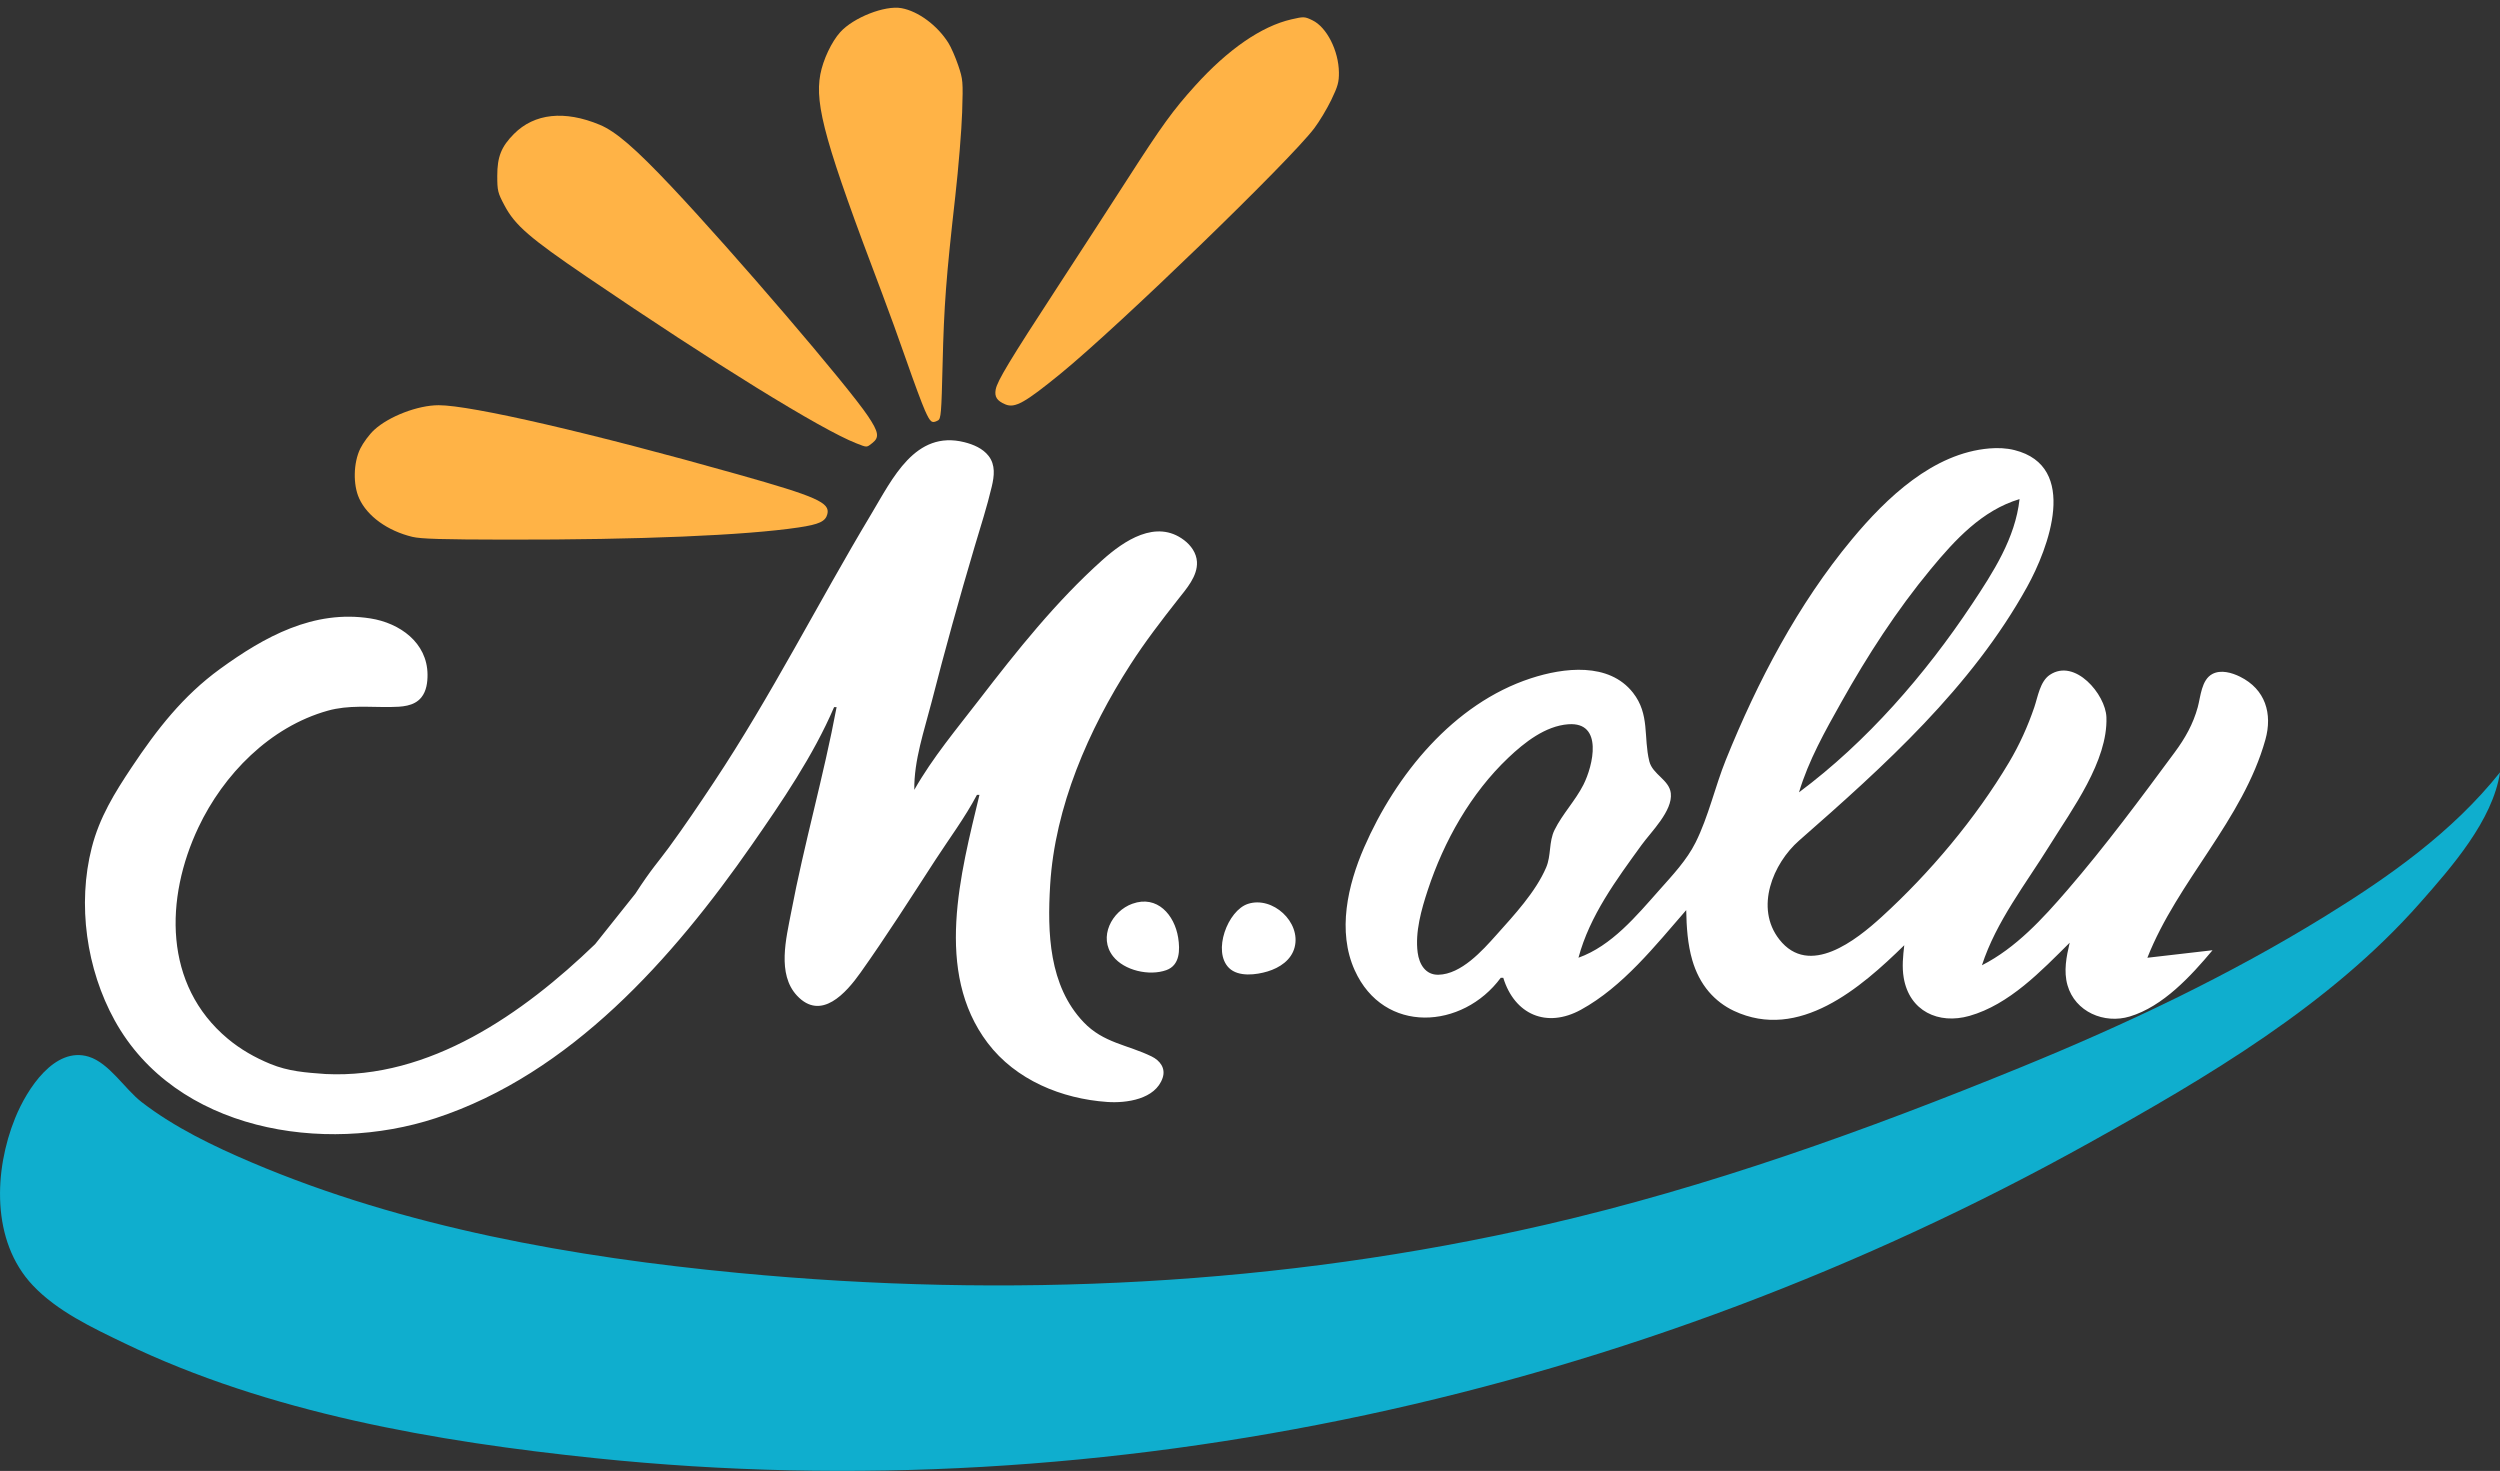 <?xml version="1.0" encoding="UTF-8" standalone="no"?>
<!-- Created with Inkscape (http://www.inkscape.org/) -->

<svg
   width="168.912mm"
   height="99.382mm"
   viewBox="0 0 168.912 99.382"
   version="1.1"
   id="svg1"
   xml:space="preserve"
   xmlns:inkscape="http://www.inkscape.org/namespaces/inkscape"
   xmlns:sodipodi="http://sodipodi.sourceforge.net/DTD/sodipodi-0.dtd"
   xmlns="http://www.w3.org/2000/svg"
   xmlns:svg="http://www.w3.org/2000/svg"><rect x="0" y="0" width="168.912" height="99.382" fill="#333333" stroke="none"/><sodipodi:namedview
     id="namedview1"
     pagecolor="#ffffff"
     bordercolor="#000000"
     borderopacity="0.25"
     inkscape:showpageshadow="2"
     inkscape:pageopacity="0.0"
     inkscape:pagecheckerboard="0"
     inkscape:deskcolor="#d1d1d1"
     inkscape:document-units="mm" /><defs
     id="defs1"><linearGradient
       id="swatch7"
       inkscape:swatch="solid"><stop
         style="stop-color:#000000;stop-opacity:1;"
         offset="0"
         id="stop7" /></linearGradient></defs><g
     inkscape:label="Calque 1"
     inkscape:groupmode="layer"
     id="layer1"
     transform="translate(-20.081,-42.438)"><path
       style="fill:#0faece;fill-opacity:1;stroke:none"
       d="m 188.993,94.623 c -3.216,4.036 -7.491,7.055 -11.853,9.742 -6.486,3.997 -13.442,7.29 -20.489,10.17 -10.461,4.274 -21.146,8.121 -32.173,10.658 -17.87,4.112 -36.307,4.99 -54.525,3.249 -11.093,-1.06 -22.548,-3.075 -32.851,-7.457 -2.579,-1.097 -5.224,-2.365 -7.45,-4.084 -1.135,-0.877 -2.189,-2.641 -3.58,-3.069 -2.29,-0.704 -4.162,2.155 -4.972,4.158 -1.419,3.507 -1.634,8.289 1.192,11.288 1.659,1.76 4.026,2.865 6.174,3.902 9.779,4.724 21.113,6.665 31.835,7.779 34.817,3.617 70.387,-4.305 100.923,-21.295 7.968,-4.433 16.293,-9.326 22.379,-16.237 2.103,-2.387 4.894,-5.544 5.392,-8.805"
       id="path1"
       sodipodi:nodetypes="csssssssascsssc" />
       <g
       id="g7"
       transform="translate(-0.829,0.962)"
       style="fill:#ffb346;fill-opacity:1;stroke:none;">
       <!-- <path
         style="fill:#ffb346;fill-opacity:1;stroke:#ffb346;stroke-width:0.3;stroke-linecap:butt;stroke-linejoin:round;stroke-miterlimit:3.2;stroke-dasharray:none;stroke-opacity:1;paint-order:normal"
         d="m 76.96373,70.953679 c -1.046895,-0.54064 -3.084545,-1.69116 -4.528112,-2.55671 -4.097001,-2.45652 -15.428898,-10.07589 -16.455757,-11.06456 -1.377804,-1.32655 -1.868496,-2.27074 -1.965481,-3.78198 -0.0708,-1.10322 -0.02748,-1.35526 0.373898,-2.17566 0.510528,-1.04348 1.186646,-1.68785 2.281401,-2.17427 0.616314,-0.27384 1.023333,-0.31888 2.370667,-0.26232 3.377433,0.14177 4.233779,0.87805 13.651797,11.73782 5.531486,6.37827 7.639661,9.04326 7.804071,9.86531 0.08447,0.42237 0.01947,0.61201 -0.32931,0.9608 -0.239714,0.23971 -0.628517,0.43455 -0.867143,0.43455 -0.237922,0 -1.289136,-0.44234 -2.336031,-0.98298 z m 3.001047,0.31247 c 0.572965,-0.63311 0.167277,-1.28354 -3.653848,-5.85807 -7.094997,-8.4939 -12.779272,-14.60291 -14.296544,-15.36478 -3.073027,-1.54306 -5.79236,-1.10619 -7.192314,1.15548 -1.157403,1.86983 -0.518982,4.26021 1.649401,6.1757 1.069216,0.94452 12.596484,8.62366 16.0844,10.71498 3.48151,2.08747 6.199562,3.50854 6.710716,3.50854 0.218831,0 0.533016,-0.14933 0.698189,-0.33185 z m 3.187014,-1.23449 c -0.08945,-0.11641 -0.60163,-1.50496 -1.138188,-3.08567 -0.536558,-1.5807 -1.835585,-5.1621 -2.886727,-7.95866 -3.019255,-8.03274 -3.394797,-9.39838 -3.27478,-11.90863 0.08987,-1.8797 0.6123,-3.05316 1.857836,-4.173 0.993513,-0.89326 2.082637,-1.2797 3.606595,-1.2797 1.736541,0 3.2579,1.08543 4.158054,2.96661 0.973944,2.0354 0.971117,3.54342 -0.02253,12.01939 -0.436469,3.72313 -0.545917,5.36913 -0.589487,8.86536 -0.03653,2.93151 -0.115713,4.36831 -0.249624,4.52966 -0.243708,0.29365 -1.24153,0.31048 -1.461145,0.0246 z m 1.328093,-0.51395 c 0.01188,-0.11314 0.0387,-1.92021 0.05961,-4.01571 0.03092,-3.09879 0.152111,-4.8057 0.649244,-9.144 0.789991,-6.89397 0.901783,-8.6627 0.621759,-9.83724 -0.337284,-1.41471 -0.762875,-2.27409 -1.54805,-3.1259 -1.526886,-1.65648 -3.216159,-1.96439 -5.259175,-0.95862 -1.700093,0.83695 -2.630824,2.22602 -2.91764,4.35442 -0.274737,2.03877 0.671335,5.22148 4.486089,15.09178 0.364436,0.94294 1.122768,3.07654 1.685183,4.74133 0.562414,1.66479 1.14593,3.11919 1.296702,3.232 0.306792,0.22954 0.888992,0.0171 0.926278,-0.33806 z m 3.521842,-0.76027 -0.525902,-0.4699 0.242164,-0.92735 c 0.179183,-0.68616 0.837321,-1.80809 2.53052,-4.31377 1.258595,-1.86253 3.685898,-5.59305 5.394007,-8.29004 1.708109,-2.69699 3.691886,-5.63069 4.408395,-6.51934 3.39198,-4.20687 6.31878,-6.10399 9.1923,-5.95833 1.17503,0.0596 2.30842,2.03007 2.30842,4.0134 0,2.1234 -1.07567,3.6926 -5.66712,8.26729 -6.683,6.65863 -12.667834,12.1603 -15.060447,13.84461 -1.402633,0.9874 -2.025503,1.0654 -2.822337,0.35343 z m 3.06056,-0.94413 c 1.984953,-1.4792 4.245866,-3.50269 9.449474,-8.45714 5.45242,-5.19134 8.58295,-8.41472 9.4867,-9.7681 0.96126,-1.4395 1.43233,-2.76703 1.28936,-3.63352 -0.31696,-1.9209 -1.15757,-3.21442 -2.21825,-3.41341 -0.84443,-0.15841 -2.70325,0.48372 -4.13762,1.42935 -1.45748,0.96087 -3.90153,3.41681 -5.337865,5.36384 -0.551129,0.74709 -1.953296,2.87 -3.115926,4.71758 -1.16263,1.84759 -3.495571,5.44363 -5.184312,7.99121 -1.688741,2.54758 -3.12111,4.84427 -3.183041,5.10375 -0.06193,0.25949 -0.15032,0.59916 -0.196419,0.75483 -0.121033,0.40872 0.577546,0.98722 1.190162,0.98559 0.370981,-9.9e-4 0.927718,-0.30641 1.957737,-1.07398 z"
         id="path2"
         sodipodi:nodetypes="sccsssssssssssssssssssscsssssssssccsssssssssssscsssssssssssssssssss" /> -->
         <!-- <path
         d="m 74.142325,77.475428 c -1.169158,0.1461 -3.500336,0.34938 -5.18039,0.45178 -4.768171,0.2906 -18.422894,0.41416 -19.828877,0.17938 -1.886488,-0.315 -2.825102,-0.81627 -3.759649,-2.00786 -0.682224,-0.86987 -0.789031,-1.10223 -0.921874,-2.00585 -0.168979,-1.14932 0.0243,-2.06311 0.652166,-3.08333 0.35347,-0.57435 0.6637,-0.84166 1.806932,-1.55689 2.865779,-1.79288 3.988413,-1.66985 17.896943,1.96145 8.168905,2.13276 11.414622,3.13869 12.015063,3.72372 0.308528,0.30058 0.362152,0.49374 0.271691,0.97865 -0.06216,0.33326 -0.272655,0.71381 -0.469471,0.84874 -0.19623,0.13454 -1.313375,0.36414 -2.482534,0.51021 z m 2.651875,-1.43927 c 0.114562,-0.84616 -0.587835,-1.15321 -6.326124,-2.76546 -10.654759,-2.99357 -18.797416,-4.81787 -20.479629,-4.58827 -3.407098,0.46501 -5.402893,2.36301 -5.27865,5.02 0.102752,2.19665 1.980955,3.80718 4.852517,4.16088 1.415955,0.17441 15.265613,-0.0103 19.324914,-0.25773 4.051845,-0.24697 7.097183,-0.61187 7.518773,-0.90092 0.180486,-0.12373 0.355172,-0.42456 0.388199,-0.6685 z"
         style="fill:#ffb346;fill-opacity:1;stroke:#ffb346;stroke-width:0.3;stroke-linecap:butt;stroke-linejoin:round;stroke-miterlimit:3.2;stroke-dasharray:none;stroke-opacity:1;paint-order:normal"
         id="path1-7"
         sodipodi:nodetypes="ssssssssssssssssssss" /> -->
         <path
         d="m 184.042,293.391 c -6.325,-1.532 -11.473,-5.245 -13.55,-9.772 -1.615,-3.521 -1.493,-9.137 0.278,-12.743 0.737,-1.5 2.329,-3.639 3.539,-4.754 3.758,-3.464 11.154,-6.295 16.445,-6.295 8.254,0 39.03,7.115 76.324,17.646 20.087,5.672 23.505,7.191 22.771,10.116 -0.47,1.872 -2.091,2.625 -7.339,3.407 -13.595,2.026 -40.622,3.153 -74.407,3.103 -16.485,-0.025 -21.898,-0.184 -24.061,-0.708 z"
         id="path4"
         transform="scale(0.265)" />
         <path
         d="m 297.228,269.541 c -8.958,-3.504 -36.15,-20.306 -68.8,-42.512 -14.496,-9.859 -18.186,-13.057 -20.869,-18.084 -1.747,-3.273 -1.868,-3.768 -1.87,-7.609 -0.003,-4.852 1.027,-7.437 4.258,-10.681 5.223,-5.245 12.903,-6.062 21.879,-2.325 4.077,1.697 9.092,6.023 18.275,15.764 15.798,16.757 44.947,50.795 50.109,58.513 2.728,4.078 2.947,5.419 1.124,6.853 -1.508,1.186 -1.292,1.182 -4.106,0.081 z"
         id="path5"
         transform="scale(0.265)" /><path
         d="m 314.73,261.156 c -0.744,-1.662 -2.826,-7.263 -4.627,-12.448 -1.801,-5.184 -4.677,-13.124 -6.392,-17.644 -14.29,-37.679 -17.122,-47.729 -15.656,-55.573 0.696,-3.726 2.863,-8.327 5.076,-10.775 3.382,-3.744 11.399,-6.889 15.608,-6.123 4.275,0.777 9.134,4.372 11.958,8.845 0.686,1.087 1.817,3.665 2.513,5.731 1.223,3.627 1.257,4.036 1.006,11.973 -0.143,4.52 -0.935,14.2 -1.76,21.511 -2.331,20.657 -2.862,27.692 -3.223,42.682 -0.305,12.663 -0.413,13.961 -1.198,14.381 -1.533,0.82 -1.931,0.512 -3.306,-2.56 z"
         id="path6"
         transform="scale(0.265)" /><path
         d="m 335.234,259.617 c -2.147,-0.903 -2.814,-1.934 -2.463,-3.807 0.411,-2.188 3.585,-7.447 15.814,-26.195 5.723,-8.774 13.758,-21.167 17.855,-27.542 8.734,-13.587 11.546,-17.468 17.165,-23.688 8.394,-9.294 16.926,-15.179 24.55,-16.935 3.188,-0.734 3.384,-0.725 5.384,0.243 3.64,1.762 6.675,7.751 6.74,13.298 0.029,2.446 -0.277,3.544 -1.95,7.009 -1.091,2.26 -3.049,5.517 -4.349,7.237 -6.275,8.299 -49.836,50.439 -64.615,62.506 -9.179,7.495 -11.696,8.897 -14.131,7.874 z"
         id="path7"
         transform="scale(0.265)" /></g><path
       d="m 60.292,106.228 c -4.867,4.694 -11.191,9.129 -18.22,8.776 -1.338,-0.098 -2.493,-0.175 -3.735,-0.686 -1.033,-0.425 -2.014,-0.985 -2.872,-1.703 -4.351,-3.64 -4.239,-9.495 -1.978,-14.274 1.697,-3.586 4.833,-6.794 8.745,-7.887 1.401,-0.391 2.801,-0.229 4.233,-0.247 0.73,-0.01 1.59,-0.032 2.088,-0.653 0.343,-0.428 0.418,-1.012 0.414,-1.543 -0.018,-2.154 -1.875,-3.477 -3.856,-3.789 -3.84,-0.605 -7.164,1.235 -10.16,3.41 -2.503,1.818 -4.267,4.087 -5.972,6.646 -1.156,1.734 -2.172,3.378 -2.696,5.419 -0.985,3.841 -0.363,8.225 1.546,11.684 4.127,7.476 14.125,9.085 21.684,6.607 9.13,-2.993 16.036,-10.813 21.36,-18.46 2.032,-2.92 4.159,-6.035 5.564,-9.313 h 0.169 c -0.872,4.658 -2.193,9.227 -3.075,13.885 -0.327,1.726 -0.962,4.149 0.398,5.607 1.632,1.749 3.327,-0.192 4.287,-1.544 1.764,-2.484 3.402,-5.064 5.061,-7.618 0.947,-1.459 1.999,-2.862 2.812,-4.403 h 0.169 c -1.267,5.297 -3.087,11.952 0.552,16.76 1.901,2.511 5.006,3.777 8.084,3.99 1.293,0.09 3.255,-0.178 3.741,-1.629 0.218,-0.651 -0.179,-1.171 -0.747,-1.448 -1.642,-0.8 -3.249,-0.902 -4.596,-2.317 -2.347,-2.465 -2.451,-6.06 -2.258,-9.26 0.318,-5.286 2.594,-10.5 5.425,-14.901 0.986,-1.533 2.092,-2.971 3.218,-4.403 0.557,-0.709 1.33,-1.567 1.276,-2.535 -0.034,-0.598 -0.404,-1.113 -0.869,-1.466 -1.892,-1.437 -4.066,0.042 -5.528,1.351 -3.12,2.792 -5.764,6.116 -8.311,9.423 -1.519,1.973 -3.158,3.925 -4.389,6.096 -0.03,-1.994 0.676,-4.009 1.167,-5.927 0.9,-3.515 1.875,-7.021 2.907,-10.499 0.4,-1.347 0.838,-2.696 1.16,-4.064 0.167,-0.706 0.261,-1.46 -0.216,-2.072 -0.395,-0.507 -1.026,-0.772 -1.633,-0.925 -3.329,-0.836 -4.86,2.463 -6.297,4.86 -3.602,6.01 -6.753,12.274 -10.635,18.119 -0.987,1.486 -1.982,2.964 -3.036,4.403 -0.741,1.011 -1.159,1.416 -2.264,3.121 m 63.72,4.329 c 0.758,-2.84 2.564,-5.27 4.265,-7.62 0.643,-0.888 2.109,-2.301 1.975,-3.493 -0.103,-0.913 -1.231,-1.265 -1.452,-2.159 -0.404,-1.637 0.044,-3.169 -1.101,-4.631 -1.627,-2.079 -4.683,-1.703 -6.905,-0.976 -5.234,1.713 -9.13,6.524 -11.264,11.428 -1.103,2.535 -1.827,5.659 -0.635,8.297 1.97,4.361 7.297,3.994 9.868,0.508 h 0.169 c 0.761,2.481 2.926,3.433 5.249,2.159 2.833,-1.554 5.025,-4.333 7.112,-6.731 0.022,1.138 0.092,2.288 0.412,3.387 0.227,0.78 0.594,1.519 1.125,2.138 0.464,0.541 1.04,0.979 1.685,1.282 4.397,2.065 8.57,-1.554 11.511,-4.435 -0.085,0.734 -0.162,1.467 -0.037,2.202 0.382,2.248 2.349,3.168 4.44,2.573 2.693,-0.766 4.85,-3.032 6.773,-4.944 -0.221,0.94 -0.42,1.918 -0.148,2.872 0.516,1.805 2.484,2.635 4.212,2.112 2.247,-0.68 4.129,-2.735 5.588,-4.476 l -4.403,0.508 c 2.043,-5.186 6.457,-9.313 7.973,-14.732 0.492,-1.757 0.005,-3.407 -1.713,-4.258 -0.545,-0.27 -1.291,-0.489 -1.868,-0.183 -0.742,0.395 -0.791,1.523 -0.987,2.24 -0.311,1.138 -0.855,2.103 -1.554,3.047 -2.334,3.16 -4.688,6.339 -7.256,9.313 -1.669,1.933 -3.473,3.91 -5.772,5.08 0.959,-2.958 2.972,-5.509 4.594,-8.128 1.493,-2.409 3.924,-5.667 3.816,-8.636 -0.056,-1.53 -2.122,-3.999 -3.824,-2.857 -0.663,0.444 -0.808,1.48 -1.046,2.18 -0.441,1.295 -1.006,2.548 -1.706,3.725 -2.26,3.8 -5.347,7.472 -8.607,10.446 -1.721,1.57 -4.898,4.108 -6.919,1.523 -1.671,-2.137 -0.423,-5.135 1.338,-6.678 5.76,-5.048 11.652,-10.355 15.407,-17.144 1.441,-2.605 3.534,-8.135 -0.852,-9.238 -0.552,-0.139 -1.127,-0.159 -1.692,-0.113 -3.809,0.315 -6.969,3.348 -9.286,6.133 -3.654,4.393 -6.392,9.622 -8.523,14.901 -0.734,1.819 -1.174,3.838 -2.047,5.588 -0.6,1.203 -1.565,2.22 -2.45,3.217 -1.545,1.741 -3.218,3.768 -5.465,4.572 m 29.803,-30.988 c -0.284,2.637 -1.784,4.948 -3.222,7.112 -3.146,4.735 -7.106,9.297 -11.679,12.7 0.644,-2.155 1.767,-4.144 2.862,-6.096 1.765,-3.147 3.732,-6.191 6.034,-8.975 1.643,-1.986 3.468,-3.98 6.005,-4.741 m -30.488,15.214 c 2.382,-0.176 1.675,2.8 1.019,4.09 -0.549,1.079 -1.414,1.97 -1.948,3.048 -0.399,0.807 -0.217,1.72 -0.569,2.54 -0.712,1.661 -2.176,3.228 -3.368,4.563 -0.94,1.053 -2.366,2.646 -3.906,2.682 -0.881,0.021 -1.302,-0.715 -1.406,-1.499 -0.183,-1.386 0.254,-2.918 0.684,-4.223 1.091,-3.307 2.905,-6.535 5.444,-8.942 1.083,-1.027 2.495,-2.145 4.05,-2.26 m -44.357,4.429 -0.169,0.169 0.169,-0.169 m 4.741,0.169 -0.169,0.169 0.169,-0.169 m 10.167,7.527 c -1.401,0.502 -2.317,2.264 -1.312,3.551 0.759,0.971 2.453,1.347 3.599,0.938 0.926,-0.33 0.933,-1.37 0.802,-2.195 -0.244,-1.535 -1.414,-2.894 -3.089,-2.293 m 7.806,0.01 c -1.367,0.439 -2.421,3.22 -1.277,4.335 0.637,0.62 1.836,0.462 2.603,0.23 0.812,-0.246 1.603,-0.764 1.826,-1.631 0.439,-1.706 -1.485,-3.47 -3.151,-2.935"
       style="fill:#FFFFFF;fill-opacity:1;stroke:none"
       id="path1-8" /></g></svg>
